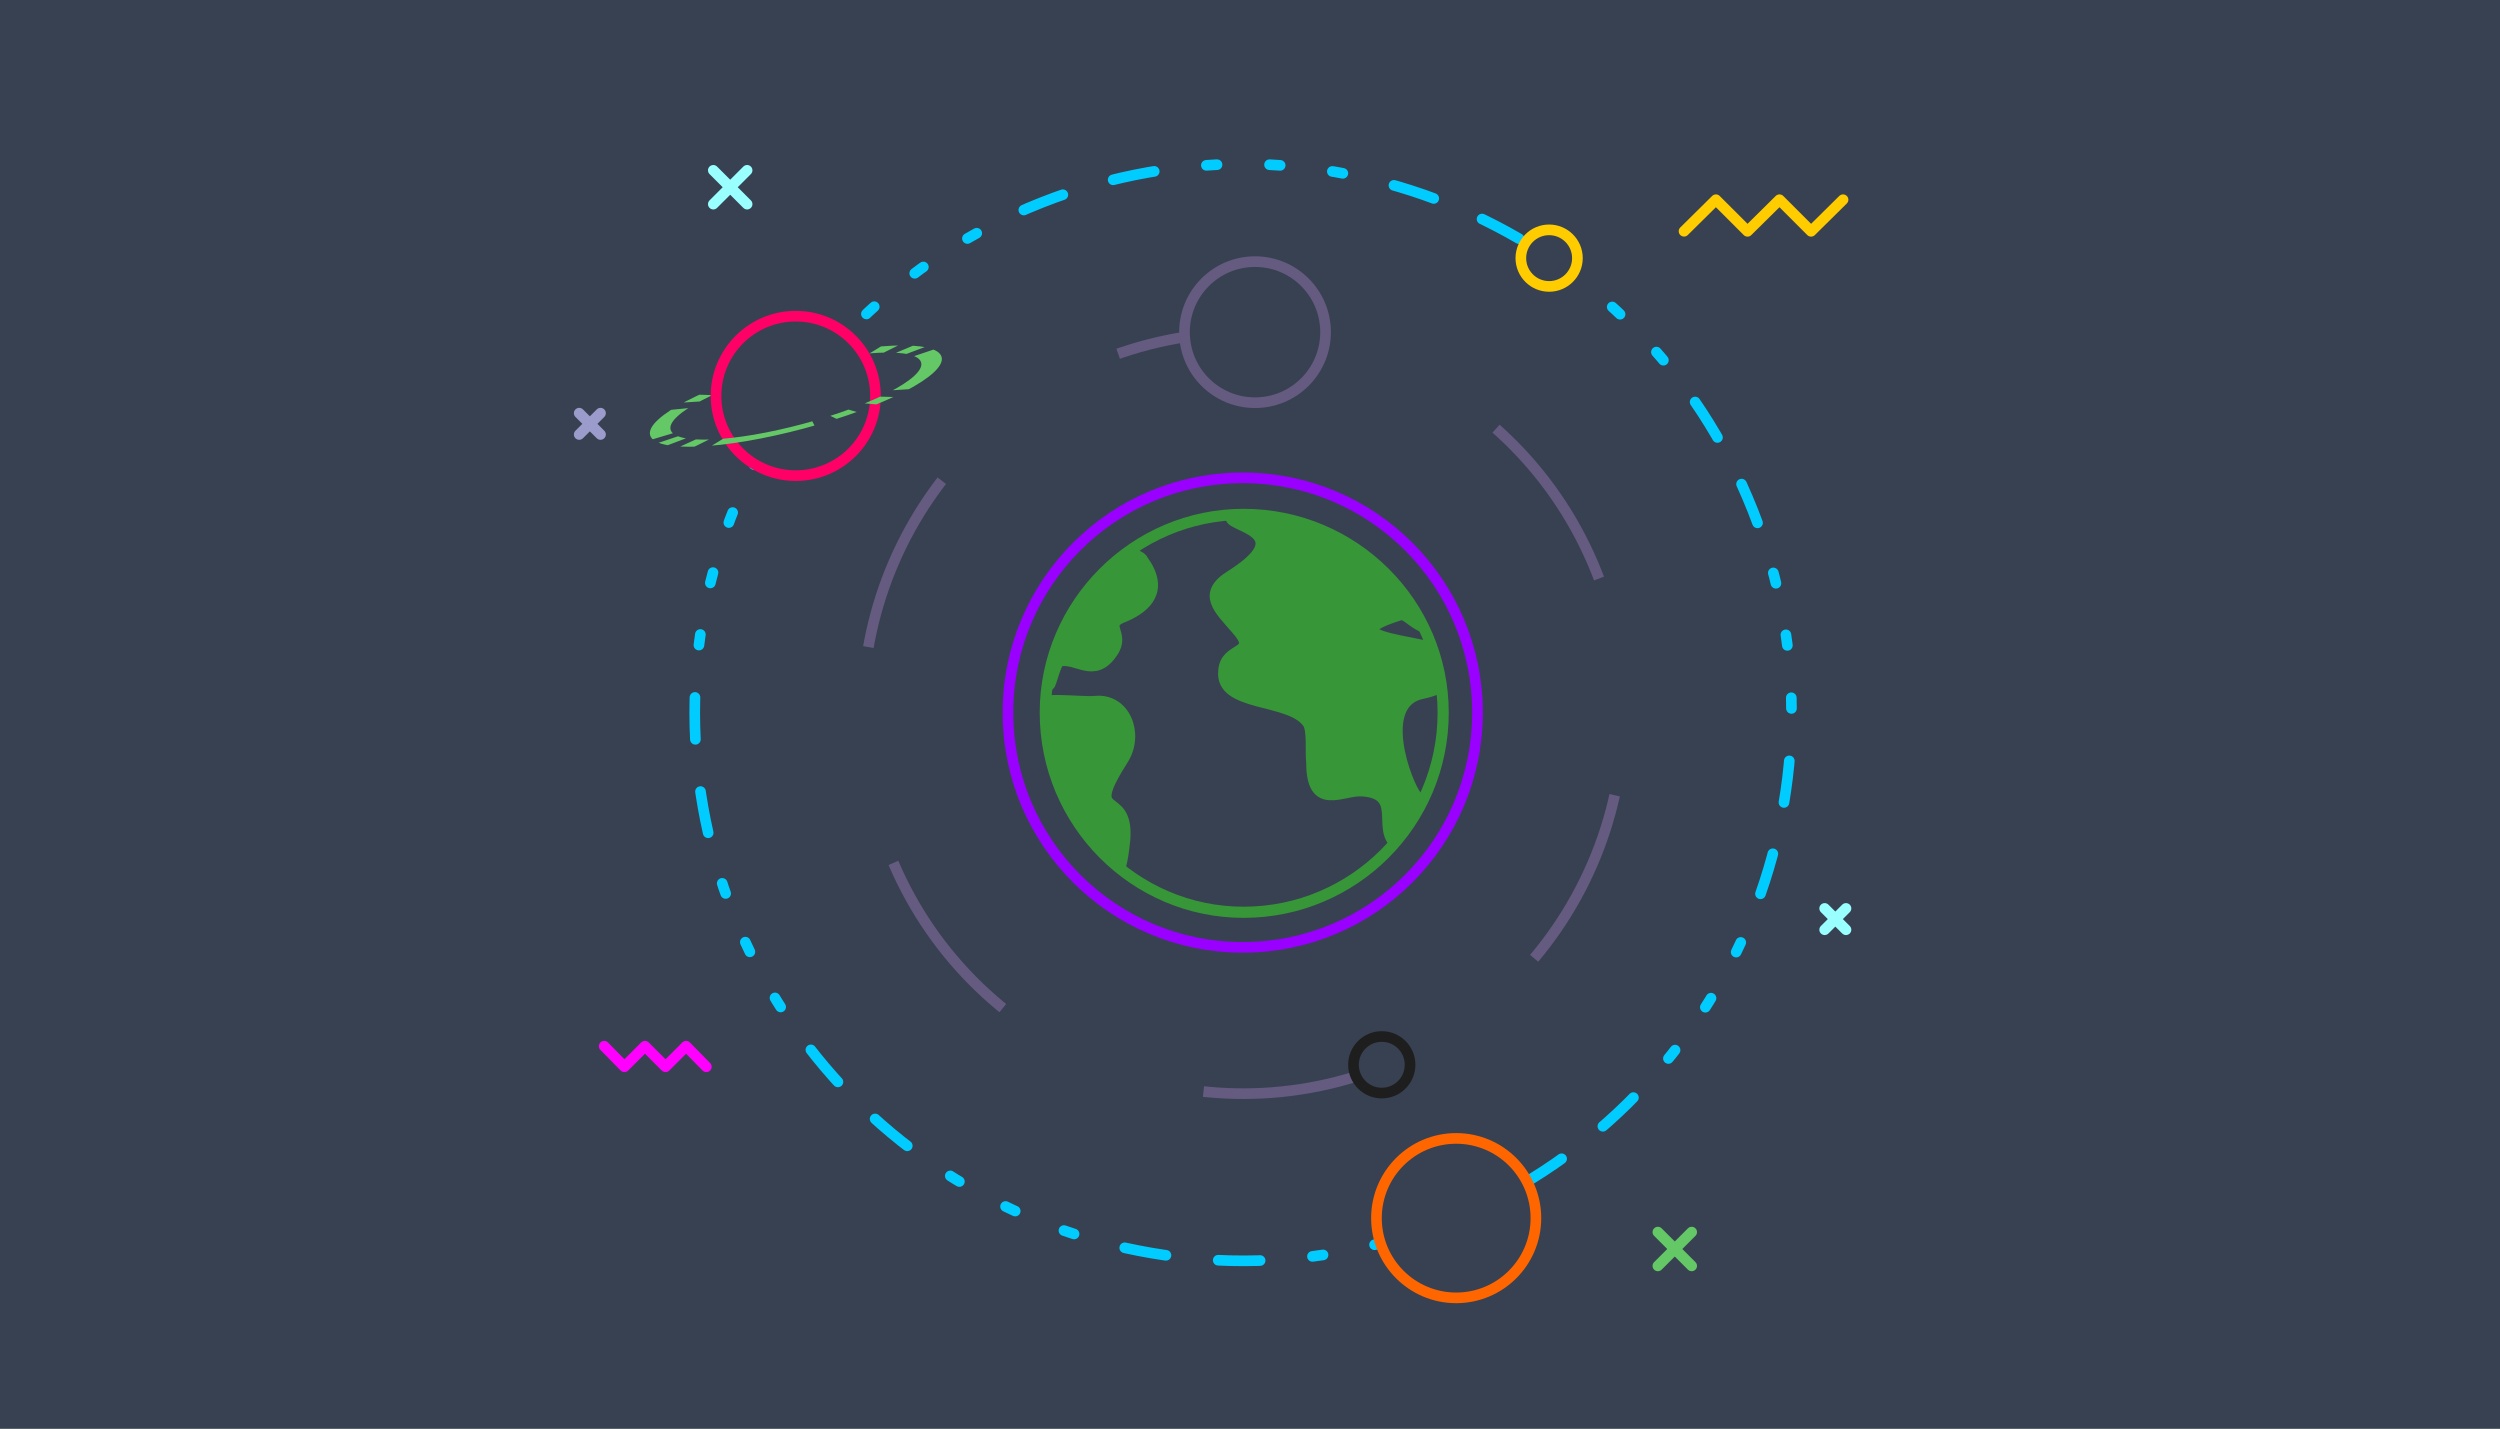 <svg id="eL4hDz8x6Bo1" xmlns="http://www.w3.org/2000/svg" xmlns:xlink="http://www.w3.org/1999/xlink" viewBox="0 0 700 400" shape-rendering="geometricPrecision" text-rendering="geometricPrecision" width="700" height="400">
    <rect x="0" y="0" width="700" height="400" fill="#333333" stroke="none"/>
    <defs>
        <filter id="dropshadow" x="-2%" y="-2%" width="20%" height="20%" filterUnits="userSpaceOnUse">
            <feGaussianBlur in="SourceAlpha" stdDeviation="0.4"/> <!-- stdDeviation is how much to blur -->
            <feOffset dx="1" dy="1" result="offsetblur"/> 
            <feOffset dx="-1" dy="-1" result="offsetblur"/>
            <feMerge> 
                <feMergeNode/>
                <feMergeNode in="SourceGraphic"/>
                <feMergeNode in="SourceGraphic"/>
            </feMerge>
        </filter>
    </defs>
    <style>
        <![CDATA[#eL4hDz8x6Bo8_tr {animation: eL4hDz8x6Bo8_tr__tr 10000ms linear infinite alternate-reverse forwards}@keyframes eL4hDz8x6Bo8_tr__tr { 0% {transform: translate(18.2px,16.06px) rotate(0deg);animation-timing-function: cubic-bezier(1,0,0,1)} 100% {transform: translate(18.2px,16.06px) rotate(360deg)}} #eL4hDz8x6Bo8 {animation: eL4hDz8x6Bo8_s_da 10000ms linear infinite alternate-reverse forwards}@keyframes eL4hDz8x6Bo8_s_da { 0% {stroke-dasharray: 1;animation-timing-function: cubic-bezier(0.95,0.05,0.795,0.035)} 100% {stroke-dasharray: 80.32}} #eL4hDz8x6Bo9_tr {animation: eL4hDz8x6Bo9_tr__tr 10000ms linear infinite alternate-reverse forwards}@keyframes eL4hDz8x6Bo9_tr__tr { 0% {transform: translate(18.2px,16.065px) rotate(0deg);animation-timing-function: cubic-bezier(0.42,0,0.58,1)} 100% {transform: translate(18.2px,16.065px) rotate(90deg)}} #eL4hDz8x6Bo10 {animation: eL4hDz8x6Bo10_s_da 10000ms linear infinite alternate-reverse forwards}@keyframes eL4hDz8x6Bo10_s_da { 0% {stroke-dasharray: 1.43, 1.43, 0.29, 0.86, 0.29, 1.43;animation-timing-function: cubic-bezier(0.42,0,0.58,1)} 100% {stroke-dasharray: 5, 6, 5, 6}} #eL4hDz8x6Bo13_tr {animation: eL4hDz8x6Bo13_tr__tr 10000ms linear infinite alternate-reverse forwards}@keyframes eL4hDz8x6Bo13_tr__tr { 0% {transform: translate(18.205px,16.065px) rotate(0deg);animation-timing-function: cubic-bezier(0.42,0,0.58,1)} 100% {transform: translate(18.205px,16.065px) rotate(180deg)}} #eL4hDz8x6Bo14 {animation: eL4hDz8x6Bo14_s_da 10000ms linear infinite alternate-reverse forwards}@keyframes eL4hDz8x6Bo14_s_da { 0% {stroke-dasharray: 2, 5, 2, 5;animation-timing-function: cubic-bezier(0.42,0,0.58,1)} 100% {stroke-dasharray: 0.29, 1.43, 0.29, 1.43, 0.29, 1.43, 1.14, 1.43, 1.14, 1.43}} #eL4hDz8x6Bo17_tr {animation: eL4hDz8x6Bo17_tr__tr 10000ms linear infinite alternate-reverse forwards}@keyframes eL4hDz8x6Bo17_tr__tr { 0% {transform: translate(30.373px,24.69px) rotate(0deg);animation-timing-function: cubic-bezier(0.42,0,0.58,1)} 100% {transform: translate(30.373px,24.69px) rotate(-180deg)}} #eL4hDz8x6Bo22 {animation: eL4hDz8x6Bo22_s_do 10000ms linear infinite alternate-reverse forwards}@keyframes eL4hDz8x6Bo22_s_do { 0% {stroke-dashoffset: 20.15;animation-timing-function: cubic-bezier(0.42,0,0.58,1)} 100% {stroke-dashoffset: 0}} #eL4hDz8x6Bo25_ts {animation: eL4hDz8x6Bo25_ts__ts 10000ms linear infinite alternate-reverse forwards}@keyframes eL4hDz8x6Bo25_ts__ts { 0% {transform: translate(4.25px,1.76px) scale(1,1)} 2% {transform: translate(4.25px,1.76px) scale(1,1)} 4% {transform: translate(4.25px,1.76px) scale(0,0)} 7.5% {transform: translate(4.25px,1.76px) scale(1,1)} 13% {transform: translate(4.25px,1.76px) scale(0,0)} 15% {transform: translate(4.25px,1.76px) scale(1,1)} 22% {transform: translate(4.25px,1.76px) scale(1,1)} 23% {transform: translate(4.25px,1.76px) scale(0,0)} 25% {transform: translate(4.25px,1.76px) scale(1,1)} 26% {transform: translate(4.25px,1.76px) scale(0,0)} 38% {transform: translate(4.25px,1.76px) scale(0,0)} 40% {transform: translate(4.25px,1.76px) scale(1,1)} 48% {transform: translate(4.25px,1.76px) scale(0,0)} 50% {transform: translate(4.25px,1.76px) scale(1,1)} 59% {transform: translate(4.25px,1.76px) scale(1,1)} 60% {transform: translate(4.25px,1.76px) scale(0,0)} 75% {transform: translate(4.25px,1.76px) scale(1,1)} 76% {transform: translate(4.25px,1.76px) scale(0,0)} 85% {transform: translate(4.25px,1.76px) scale(0,0)} 87% {transform: translate(4.25px,1.76px) scale(1,1)} 100% {transform: translate(4.25px,1.76px) scale(1,1)}} #eL4hDz8x6Bo28_ts {animation: eL4hDz8x6Bo28_ts__ts 10000ms linear infinite alternate-reverse forwards}@keyframes eL4hDz8x6Bo28_ts__ts { 0% {transform: translate(0.43px,8.2px) scale(0,0)} 4% {transform: translate(0.43px,8.2px) scale(0,0)} 5% {transform: translate(0.43px,8.2px) scale(1,1)} 10% {transform: translate(0.43px,8.2px) scale(0,0)} 13% {transform: translate(0.43px,8.2px) scale(1,1)} 25% {transform: translate(0.43px,8.2px) scale(1,1)} 26% {transform: translate(0.43px,8.2px) scale(0,0)} 38% {transform: translate(0.43px,8.2px) scale(1,1)} 39% {transform: translate(0.43px,8.2px) scale(0,0)} 53% {transform: translate(0.43px,8.2px) scale(1,1)} 54% {transform: translate(0.43px,8.2px) scale(0,0)} 71% {transform: translate(0.43px,8.2px) scale(1,1)} 72% {transform: translate(0.43px,8.2px) scale(0,0)} 81% {transform: translate(0.43px,8.2px) scale(0,0)} 83% {transform: translate(0.43px,8.2px) scale(1,1)} 92% {transform: translate(0.43px,8.2px) scale(0,0)} 94% {transform: translate(0.43px,8.2px) scale(1,1)} 100% {transform: translate(0.43px,8.2px) scale(1,1)}} #eL4hDz8x6Bo31_ts {animation: eL4hDz8x6Bo31_ts__ts 10000ms linear infinite alternate-reverse forwards}@keyframes eL4hDz8x6Bo31_ts__ts { 0% {transform: translate(34.33px,21.68px) scale(1,1)} 5% {transform: translate(34.33px,21.68px) scale(1,1)} 10% {transform: translate(34.33px,21.68px) scale(0,0)} 20% {transform: translate(34.33px,21.68px) scale(0,0)} 22% {transform: translate(34.33px,21.68px) scale(1,1)} 30% {transform: translate(34.33px,21.68px) scale(1,1)} 31% {transform: translate(34.33px,21.68px) scale(0,0)} 33% {transform: translate(34.33px,21.68px) scale(1,1)} 34% {transform: translate(34.33px,21.68px) scale(0,0)} 52% {transform: translate(34.33px,21.68px) scale(0,0)} 54% {transform: translate(34.33px,21.68px) scale(1,1)} 62% {transform: translate(34.33px,21.68px) scale(0,0)} 64% {transform: translate(34.33px,21.68px) scale(1,1)} 72% {transform: translate(34.33px,21.68px) scale(1,1)} 73% {transform: translate(34.33px,21.68px) scale(0,0)} 75% {transform: translate(34.33px,21.68px) scale(1,1)} 76% {transform: translate(34.33px,21.68px) scale(0,0)} 94% {transform: translate(34.33px,21.68px) scale(0,0)} 96% {transform: translate(34.33px,21.68px) scale(1,1)} 100% {transform: translate(34.33px,21.68px) scale(1,1)}} #eL4hDz8x6Bo34 {animation: eL4hDz8x6Bo34_s_do 10000ms linear infinite alternate-reverse forwards}@keyframes eL4hDz8x6Bo34_s_do { 0% {stroke-dashoffset: 0} 35% {stroke-dashoffset: 0} 45% {stroke-dashoffset: 24.4} 80% {stroke-dashoffset: 24.4} 90% {stroke-dashoffset: 0} 100% {stroke-dashoffset: 0}} #eL4hDz8x6Bo35 {animation: eL4hDz8x6Bo35_s_do 10000ms linear infinite alternate-reverse forwards}@keyframes eL4hDz8x6Bo35_s_do { 0% {stroke-dashoffset: 0} 10% {stroke-dashoffset: 0} 20% {stroke-dashoffset: 7.9} 50% {stroke-dashoffset: 7.9} 60% {stroke-dashoffset: 0} 70% {stroke-dashoffset: 7.9} 100% {stroke-dashoffset: 7.9}} #eL4hDz8x6Bo36_ts {animation: eL4hDz8x6Bo36_ts__ts 10000ms linear infinite alternate-reverse forwards}@keyframes eL4hDz8x6Bo36_ts__ts { 0% {transform: translate(29.96px,30.66px) scale(0,0)} 6% {transform: translate(29.96px,30.66px) scale(0,0)} 7% {transform: translate(29.96px,30.66px) scale(1,1)} 14% {transform: translate(29.96px,30.66px) scale(0,0)} 17% {transform: translate(29.96px,30.66px) scale(1,1)} 22% {transform: translate(29.96px,30.66px) scale(1,1)} 23% {transform: translate(29.96px,30.66px) scale(0,0)} 29% {transform: translate(29.96px,30.66px) scale(1,1)} 30% {transform: translate(29.96px,30.66px) scale(0,0)} 41% {transform: translate(29.96px,30.66px) scale(1,1)} 42% {transform: translate(29.96px,30.66px) scale(0,0)} 50% {transform: translate(29.96px,30.66px) scale(1,1)} 51% {transform: translate(29.96px,30.66px) scale(0,0)} 67% {transform: translate(29.96px,30.66px) scale(0,0)} 69% {transform: translate(29.96px,30.66px) scale(1,1)} 78% {transform: translate(29.96px,30.66px) scale(0,0)} 80% {transform: translate(29.96px,30.66px) scale(1,1)} 100% {transform: translate(29.96px,30.66px) scale(1,1)}} #eL4hDz8x6Bo44_to {animation: eL4hDz8x6Bo44_to__to 10000ms linear infinite alternate-reverse forwards}@keyframes eL4hDz8x6Bo44_to__to { 0% {transform: translate(3.629px,1.323px);animation-timing-function: cubic-bezier(0.42,0,0.58,1)} 100% {transform: translate(-0.86px,1.322px)}}]]>
    </style>
    <rect id="eL4hDz8x6Bo2" width="49.624" height="28.483" rx="0" ry="0" transform="matrix(14.106 0 0 14.043 -0 -0)" fill="#374151" stroke="none" stroke-width="1" />
    <g id="eL4hDz8x6Bo3"  transform="matrix(10.287 0 0 10.287 160.739 34.319)" clip-rule="evenodd">
        <g id="eL4hDz8x6Bo4" display="none" clip-rule="evenodd">
            <path
                id="eL4hDz8x6Bo5"
                d="M22.53,19.22C21.64,18.93,22.63,17.75,21.41,17.66C20.87,17.63,20.04,18.23,20.03,16.94C20.03,16.64,20.09,16.04,19.93,15.83C19.44,15.17,17.58,15.45,17.67,14.47C17.74,13.77,18.64,14.06,18.01,13.31C17.58,12.81,17.1,12.41,17.88,11.91C18.23,11.68,18.86,11.21,18.58,10.75"
                clip-rule="evenodd"
                fill="none"
                fill-rule="evenodd"
                stroke="rgb(55,150,55)"
                stroke-width="0.29"
                stroke-linecap="round"
                stroke-linejoin="round"
                stroke-miterlimit="2.613"
            />
            <path
                id="eL4hDz8x6Bo6"
                d="M14.61,20.04C14.53,19.52,14.96,19.68,15.01,18.98C15.12,17.55,13.86,18.59,14.97,16.83C15.41,16.14,15.02,15.2,14.22,15.28C13.04,15.4,13.63,16.02,12.94,15.98M13.26,14.18C13.75,14.07,14.21,14.68,14.7,13.97C15.05,13.46,14.4,13.22,15.03,12.98C15.63,12.75,16.06,12.29,15.53,11.51"
                clip-rule="evenodd"
                fill="none"
                fill-rule="evenodd"
                stroke="rgb(55,150,55)"
                stroke-width="0.29"
                stroke-linecap="round"
                stroke-linejoin="round"
                stroke-miterlimit="2.613"
            />
        </g>
        <path
            id="eL4hDz8x6Bo7"
            display="none"
            d="M18.2,10.72C21.15,10.72,23.55,13.11,23.55,16.06C23.55,19.01,21.15,21.41,18.2,21.41C15.25,21.41,12.86,19.01,12.86,16.06C12.86,13.11,15.25,10.72,18.2,10.72Z"
            clip-rule="evenodd"
            fill="none"
            fill-rule="evenodd"
            stroke="rgb(55,150,55)"
            stroke-width="0.29"
            stroke-linecap="round"
            stroke-linejoin="round"
            stroke-miterlimit="2.613"
        />
        <g id="eL4hDz8x6Bo8_tr" transform="translate(18.2,16.06) rotate(360)">
            <path
                id="eL4hDz8x6Bo8"
                d="M18.2,9.67C21.73,9.67,24.59,12.53,24.59,16.06C24.59,19.59,21.73,22.45,18.2,22.45C14.67,22.45,11.81,19.59,11.81,16.06C11.81,12.53,14.67,9.67,18.2,9.67Z"
                transform="translate(-18.2,-16.06)"
                clip-rule="evenodd"
                fill="none"
                fill-rule="evenodd"
                stroke="rgb(153,0,255)"
                stroke-width="0.29"
                stroke-miterlimit="2.613"
                stroke-dashoffset="40.16"
                stroke-dasharray="80.32"
            />
        </g>
        <g id="eL4hDz8x6Bo9_tr" transform="translate(18.2,16.065) rotate(90)">
            <g id="eL4hDz8x6Bo9" transform="translate(-18.2,-16.065)">
                <path
                    id="eL4hDz8x6Bo10"
                    d="M18.2,5.7C23.92,5.7,28.56,10.34,28.56,16.06C28.56,21.79,23.92,26.42,18.2,26.42C12.48,26.42,7.84,21.79,7.84,16.06C7.84,10.34,12.48,5.7,18.2,5.7Z"
                    transform="matrix(0.369 0.929 -0.929 0.369 26.413 -6.781)"
                    clip-rule="evenodd"
                    fill="none"
                    fill-rule="evenodd"
                    stroke="rgb(101,90,127)"
                    stroke-width="0.29"
                    stroke-miterlimit="2.613"
                    stroke-dasharray="5,6,5,6"
                />
                <circle id="eL4hDz8x6Bo11" r="1.92" transform="matrix(1 0 0 1 7.84 15.73)" clip-rule="evenodd" fill="#374151" fill-rule="evenodd" stroke="rgb(101,90,127)" stroke-width="0.29" stroke-miterlimit="2.613" />
                <circle id="eL4hDz8x6Bo12" r="0.77" transform="matrix(1 0 0 1 27.781 12.28)" clip-rule="evenodd" fill="#374151" fill-rule="evenodd" stroke="rgb(30,30,30)" stroke-width="0.29" stroke-miterlimit="2.613" />
            </g>
        </g>
        <g id="eL4hDz8x6Bo13_tr" transform="translate(18.205,16.065) rotate(180)">
            <g id="eL4hDz8x6Bo13" transform="translate(-18.205,-16.065)">
                <path
                    id="eL4hDz8x6Bo14"
                    d="M18.2,1.14C26.44,1.14,33.12,7.82,33.12,16.06C33.12,24.3,26.44,30.98,18.2,30.98C9.96,30.98,3.28,24.3,3.28,16.06C3.28,7.82,9.96,1.14,18.2,1.14Z"
                    transform="matrix(0.93 -0.368 0.368 0.93 -4.637 7.836)"
                    clip-rule="evenodd"
                    fill="none"
                    fill-rule="evenodd"
                    stroke="rgb(0,204,255)"
                    stroke-width="0.29"
                    stroke-linecap="round"
                    stroke-linejoin="round"
                    stroke-miterlimit="2.613"
                    stroke-dasharray="0.29,1.43,0.29,1.43,0.29,1.43,1.14,1.43,1.14,1.43"
                />
                <circle id="eL4hDz8x6Bo15" r="2.17" transform="matrix(1 0 0 1 12.4 2.31)" clip-rule="evenodd" fill="#374151" fill-rule="evenodd" stroke="rgb(255,102,0)" stroke-width="0.29" stroke-miterlimit="2.613" />
                <circle id="eL4hDz8x6Bo16" r="0.77" transform="matrix(1 0 0 1 9.87 28.44)" clip-rule="evenodd" fill="#374151" fill-rule="evenodd" stroke="rgb(255,204,0)" stroke-width="0.29" stroke-miterlimit="2.613" />
                <g id="eL4hDz8x6Bo17_tr" transform="translate(30.373,24.69) rotate(-180)">
                    <g id="eL4hDz8x6Bo17" transform="translate(-30.373,-24.69)">
                        <circle id="eL4hDz8x6Bo18" r="2.17" transform="matrix(1 0 0 1 30.37 24.69)" clip-rule="evenodd" fill="#374151" fill-rule="evenodd" stroke="rgb(255,0,102)" stroke-width="0.29" stroke-miterlimit="2.613" />
                        <g id="eL4hDz8x6Bo19" clip-path="url(#eL4hDz8x6Bo23)" clip-rule="evenodd">
                            <g id="eL4hDz8x6Bo20">
                                <g id="eL4hDz8x6Bo21" clip-rule="evenodd">
                                    <circle
                                        id="eL4hDz8x6Bo22"
                                        r="1.92"
                                        transform="matrix(1.921 -0.515 0.114 0.425 30.373 24.695)"
                                        clip-rule="evenodd"
                                        fill="none"
                                        fill-rule="evenodd"
                                        stroke="rgb(100,200,102)"
                                        stroke-width="0.29"
                                        stroke-miterlimit="2.613"
                                        stroke-dasharray="1.43,0.29,0.29,0.29,0.29,0.29"
                                    />
                                </g>
                            </g>
                            <clipPath id="eL4hDz8x6Bo23">
                                <path
                                    id="eL4hDz8x6Bo24"
                                    d="M28.11,24.18C26.9,24.72,26.16,25.34,26.28,25.79C26.45,26.45,28.43,26.5,30.69,25.89C32.96,25.28,34.65,24.26,34.47,23.6C34.35,23.15,33.39,22.98,32.08,23.12C32.33,23.39,32.52,23.73,32.62,24.1L28.13,25.3C28.08,25.11,28.05,24.9,28.05,24.69C28.05,24.52,28.07,24.35,28.11,24.18Z"
                                    clip-rule="evenodd"
                                    fill="rgb(0,0,0)"
                                    fill-rule="evenodd"
                                    stroke="none"
                                    stroke-width="1"
                                />
                            </clipPath>
                        </g>
                    </g>
                </g>
            </g>
        </g>
        <g id="eL4hDz8x6Bo25_ts" transform="translate(4.25,1.76) scale(1,1)">
            <g id="eL4hDz8x6Bo25" transform="translate(-4.25,-1.76)">
                <line
                    id="eL4hDz8x6Bo26"
                    x1="4.71"
                    y1="1.3"
                    x2="3.79"
                    y2="2.22"
                    clip-rule="evenodd"
                    fill="none"
                    fill-rule="evenodd"
                    stroke="rgb(153,255,255)"
                    stroke-width="0.29"
                    stroke-linecap="round"
                    stroke-linejoin="round"
                    stroke-miterlimit="2.613"
                />
                <line
                    id="eL4hDz8x6Bo27"
                    x1="3.79"
                    y1="1.3"
                    x2="4.71"
                    y2="2.22"
                    clip-rule="evenodd"
                    fill="none"
                    fill-rule="evenodd"
                    stroke="rgb(153,255,255)"
                    stroke-width="0.29"
                    stroke-linecap="round"
                    stroke-linejoin="round"
                    stroke-miterlimit="2.613"
                />
            </g>
        </g>
        <g id="eL4hDz8x6Bo28_ts" transform="translate(0.43,8.2) scale(1,1)">
            <g id="eL4hDz8x6Bo28" transform="translate(-0.43,-8.2)">
                <line
                    id="eL4hDz8x6Bo29"
                    x1="0.72"
                    y1="7.91"
                    x2="0.14"
                    y2="8.49"
                    clip-rule="evenodd"
                    fill="none"
                    fill-rule="evenodd"
                    stroke="rgb(155,155,204)"
                    stroke-width="0.29"
                    stroke-linecap="round"
                    stroke-linejoin="round"
                    stroke-miterlimit="2.613"
                />
                <line
                    id="eL4hDz8x6Bo30"
                    x1="0.14"
                    y1="7.91"
                    x2="0.72"
                    y2="8.49"
                    clip-rule="evenodd"
                    fill="none"
                    fill-rule="evenodd"
                    stroke="rgb(155,155,204)"
                    stroke-width="0.29"
                    stroke-linecap="round"
                    stroke-linejoin="round"
                    stroke-miterlimit="2.613"
                />
            </g>
        </g>
        <g id="eL4hDz8x6Bo31_ts" transform="translate(34.33,21.68) scale(1,1)">
            <g id="eL4hDz8x6Bo31" transform="translate(-34.33,-21.68)">
                <line
                    id="eL4hDz8x6Bo32"
                    x1="34.62"
                    y1="21.39"
                    x2="34.04"
                    y2="21.97"
                    clip-rule="evenodd"
                    fill="none"
                    fill-rule="evenodd"
                    stroke="rgb(153,255,255)"
                    stroke-width="0.29"
                    stroke-linecap="round"
                    stroke-linejoin="round"
                    stroke-miterlimit="2.613"
                />
                <line
                    id="eL4hDz8x6Bo33"
                    x1="34.04"
                    y1="21.39"
                    x2="34.62"
                    y2="21.97"
                    clip-rule="evenodd"
                    fill="none"
                    fill-rule="evenodd"
                    stroke="rgb(153,255,255)"
                    stroke-width="0.29"
                    stroke-linecap="round"
                    stroke-linejoin="round"
                    stroke-miterlimit="2.613"
                />
            </g>
        </g>
        <polyline
            id="eL4hDz8x6Bo34"
            points="34.54,2.1 33.67,2.96 32.81,2.1 31.94,2.96 31.08,2.1 30.21,2.96"
            clip-rule="evenodd"
            fill="none"
            fill-rule="evenodd"
            stroke="rgb(255,204,0)"
            stroke-width="0.29"
            stroke-linecap="round"
            stroke-linejoin="round"
            stroke-miterlimit="2.613"
            stroke-dasharray="6.1"
        />
        <polyline
            id="eL4hDz8x6Bo35"
            points="0.82,25.14 1.37,25.7 1.93,25.14 2.49,25.7 3.05,25.14 3.6,25.7"
            clip-rule="evenodd"
            fill="none"
            fill-rule="evenodd"
            stroke="rgb(255,0,255)"
            stroke-width="0.29"
            stroke-linecap="round"
            stroke-linejoin="round"
            stroke-miterlimit="2.613"
            stroke-dashoffset="7.9"
            stroke-dasharray="3.95"
        />
        <g id="eL4hDz8x6Bo36_ts" transform="translate(29.96,30.66) scale(1,1)">
            <g id="eL4hDz8x6Bo36" transform="translate(-29.96,-30.66)">
                <line
                    id="eL4hDz8x6Bo37"
                    x1="30.42"
                    y1="30.2"
                    x2="29.5"
                    y2="31.12"
                    clip-rule="evenodd"
                    fill="none"
                    fill-rule="evenodd"
                    stroke="rgb(100,200,102)"
                    stroke-width="0.29"
                    stroke-linecap="round"
                    stroke-linejoin="round"
                    stroke-miterlimit="2.613"
                />
                <line
                    id="eL4hDz8x6Bo38"
                    x1="29.5"
                    y1="30.2"
                    x2="30.42"
                    y2="31.12"
                    clip-rule="evenodd"
                    fill="none"
                    fill-rule="evenodd"
                    stroke="rgb(100,200,102)"
                    stroke-width="0.29"
                    stroke-linecap="round"
                    stroke-linejoin="round"
                    stroke-miterlimit="2.613"
                />
            </g>
        </g>
        <path
            id="eL4hDz8x6Bo39"
            d="M28.11,24.18C26.9,24.72,26.16,25.34,26.28,25.79C26.45,26.45,28.43,26.5,30.69,25.89C32.96,25.28,34.65,24.26,34.47,23.6C34.35,23.15,33.39,22.98,32.08,23.12C32.33,23.39,32.52,23.73,32.62,24.1L28.13,25.3C28.08,25.11,28.05,24.9,28.05,24.69C28.05,24.52,28.07,24.35,28.11,24.18Z"
            clip-rule="evenodd"
            fill="none"
            fill-rule="evenodd"
            stroke="none"
            stroke-width="1"
        />
        <g id="eL4hDz8x6Bo40" transform="matrix(3.8 0 0 3.8 12.674 10.513)" 
            clip-rule="evenodd" 
            fill="#0061a9" 
            fill-rule="evenodd"
            stroke="#0061a9"
            stroke-width="0.08"
            stroke-linecap="round"
            stroke-linejoin="round"
            stroke-miterlimit="2.613"
            >
            <g id="eL4hDz8x6Bo41" clip-path="url(#eL4hDz8x6Bo51)" clip-rule="evenodd" fill="#0061a9" fill-rule="evenodd">
                <g id="eL4hDz8x6Bo42" clip-rule="evenodd" fill="#0061a9" fill-rule="evenodd">
                    <g id="eL4hDz8x6Bo43" clip-rule="evenodd" fill="#0061a9" fill-rule="evenodd">
                        <g id="eL4hDz8x6Bo44_to" transform="translate(-0.86,1.322)" fill="#0061a9" fill-rule="evenodd">
                            <g id="eL4hDz8x6Bo44" transform="translate(-3.631,-1.322)" clip-rule="evenodd" fill="#0061a9" fill-rule="evenodd">
                                <path
                                    id="eL4hDz8x6Bo45"
                                    d="M2.62,2.43C2.67,2.48,2.88,2.24,2.71,2.06C2.63,1.98,2.41,1.38,2.75,1.32C2.89,1.29,2.96,1.25,3.01,1.11C3.09,0.94,1.95,0.96,2.58,0.76C2.65,0.74,2.7,0.87,2.87,0.87C3.25,0.89,3.64,0.24,2.91,0.27C2.4,0.3,2.62,0,2.09,0.07C1.75,0.11,1.8,-0.12,1.42,0.03C1.19,0.12,1.94,0.12,1.38,0.48C1.17,0.61,1.3,0.72,1.41,0.86C1.58,1.05,1.34,0.98,1.32,1.16C1.3,1.42,1.79,1.35,1.92,1.53C1.97,1.58,1.95,1.74,1.95,1.82C1.95,2.17,2.17,2.01,2.32,2.02C2.65,2.04,2.38,2.35,2.62,2.43Z"
                                    clip-rule="evenodd"
                                    fill="rgb(55,150,55)"
                                    fill-rule="evenodd"
                                    stroke="rgb(55,150,55)"
                                    stroke-width="0.08"
                                    stroke-linecap="round"
                                    stroke-linejoin="round"
                                    stroke-miterlimit="2.613"
                                />
                                <path
                                    id="eL4hDz8x6Bo46"
                                    d="M0.75,0.37C0.68,0.21,-0.69,0.32,-0.53,0.56C-0.43,0.7,-0.13,0.61,-0.26,0.89C-0.32,1.02,0.03,1.29,0.07,1.26C0.09,1.26,0.11,1.12,0.15,1.09C0.28,1.06,0.4,1.22,0.53,1.03C0.62,0.89,0.45,0.83,0.62,0.77C0.78,0.7,0.89,0.58,0.75,0.37Z"
                                    clip-rule="evenodd"
                                    fill="rgb(55,150,55)"
                                    fill-rule="evenodd"
                                    stroke="rgb(55,150,55)"
                                    stroke-width="0.08"
                                    stroke-linecap="round"
                                    stroke-linejoin="round"
                                    stroke-miterlimit="2.613"
                                />
                                <path
                                    id="eL4hDz8x6Bo47"
                                    d="M0.51,2.65C0.26,2.77,0.23,2.14,0.01,2.1C-0.19,2.07,-0.1,1.79,-0.07,1.65C-0.04,1.51,-0.21,1.52,-0.09,1.42C0.02,1.34,0.28,1.39,0.4,1.38C0.62,1.36,0.72,1.61,0.6,1.79C0.31,2.26,0.64,1.99,0.61,2.37C0.6,2.55,0.59,2.61,0.51,2.65Z"
                                    clip-rule="evenodd"
                                    fill="rgb(55,150,55)"
                                    fill-rule="evenodd"
                                    stroke="rgb(55,150,55)"
                                    stroke-width="0.08"
                                    stroke-linecap="round"
                                    stroke-linejoin="round"
                                    stroke-miterlimit="2.613"
                                />
                                <path
                                    id="eL4hDz8x6Bo48"
                                    d="M7.1,2.43C7.15,2.48,7.37,2.24,7.19,2.06C7.12,1.98,6.89,1.38,7.24,1.32C7.37,1.29,7.44,1.25,7.5,1.11C7.57,0.94,6.43,0.96,7.07,0.76C7.13,0.74,7.18,0.87,7.36,0.87C7.73,0.89,8.13,0.24,7.39,0.27C6.88,0.3,7.11,0,6.58,0.07C6.23,0.11,6.28,-0.12,5.91,0.03C5.67,0.12,6.43,0.12,5.86,0.48C5.65,0.61,5.78,0.72,5.9,0.86C6.07,1.05,5.82,0.98,5.81,1.16C5.78,1.42,6.28,1.35,6.41,1.53C6.45,1.58,6.43,1.74,6.44,1.82C6.44,2.17,6.66,2.01,6.8,2.02C7.13,2.04,6.86,2.35,7.1,2.43Z"
                                    clip-rule="evenodd"
                                    fill="rgb(55,150,55)"
                                    fill-rule="evenodd"
                                    stroke="rgb(55,150,55)"
                                    stroke-width="0.08"
                                    stroke-linecap="round"
                                    stroke-linejoin="round"
                                    stroke-miterlimit="2.613"
                                />
                                <path
                                    id="eL4hDz8x6Bo49"
                                    d="M5.23,0.37C5.16,0.21,3.79,0.32,3.96,0.56C4.06,0.7,4.36,0.61,4.22,0.89C4.16,1.02,4.51,1.29,4.56,1.26C4.57,1.26,4.6,1.12,4.63,1.09C4.76,1.06,4.88,1.22,5.01,1.03C5.11,0.89,4.93,0.83,5.1,0.77C5.26,0.7,5.38,0.58,5.23,0.37Z"
                                    clip-rule="evenodd"
                                    fill="rgb(55,150,55)"
                                    fill-rule="evenodd"
                                    stroke="rgb(55,150,55)"
                                    stroke-width="0.08"
                                    stroke-linecap="round"
                                    stroke-linejoin="round"
                                    stroke-miterlimit="2.613"
                                />
                                <path
                                    id="eL4hDz8x6Bo50"
                                    d="M4.99,2.65C4.74,2.77,4.71,2.14,4.49,2.1C4.3,2.07,4.39,1.79,4.41,1.65C4.45,1.51,4.27,1.52,4.4,1.42C4.5,1.34,4.76,1.39,4.89,1.38C5.1,1.36,5.2,1.61,5.09,1.79C4.79,2.26,5.13,1.99,5.1,2.37C5.08,2.55,5.07,2.61,4.99,2.65Z"
                                    clip-rule="evenodd"
                                    fill="rgb(55,150,55)"
                                    fill-rule="evenodd"
                                    stroke="rgb(55,150,55)"
                                    stroke-width="0.08"
                                    stroke-linecap="round"
                                    stroke-linejoin="round"
                                    stroke-miterlimit="2.613"
                                />
                            </g>
                        </g>
                    </g>
                </g>
                <clipPath id="eL4hDz8x6Bo51">
                    <path
                        id="eL4hDz8x6Bo52"
                        d="M1.46,0.04C2.25,0.04,2.89,0.68,2.89,1.46C2.89,2.25,2.25,2.89,1.46,2.89C0.68,2.89,0.04,2.25,0.04,1.46C0.04,0.68,0.68,0.04,1.46,0.04Z"
                        clip-rule="evenodd"
                        fill="rgb(0,0,0)"
                        fill-rule="evenodd"
                        stroke="none"
                        stroke-width="1"
                    />
                </clipPath>
            </g>
            <path
                id="eL4hDz8x6Bo53"
                d="M1.46,0.04C2.25,0.04,2.89,0.68,2.89,1.46C2.89,2.25,2.25,2.89,1.46,2.89C0.68,2.89,0.04,2.25,0.04,1.46C0.04,0.68,0.68,0.04,1.46,0.04Z"
                clip-rule="evenodd"
                fill="none"
                fill-rule="evenodd"
                stroke="rgb(55,150,55)"
                stroke-width="0.08"
                stroke-linecap="round"
                stroke-linejoin="round"
                stroke-miterlimit="2.613"
            />
        </g>
    </g>
</svg>